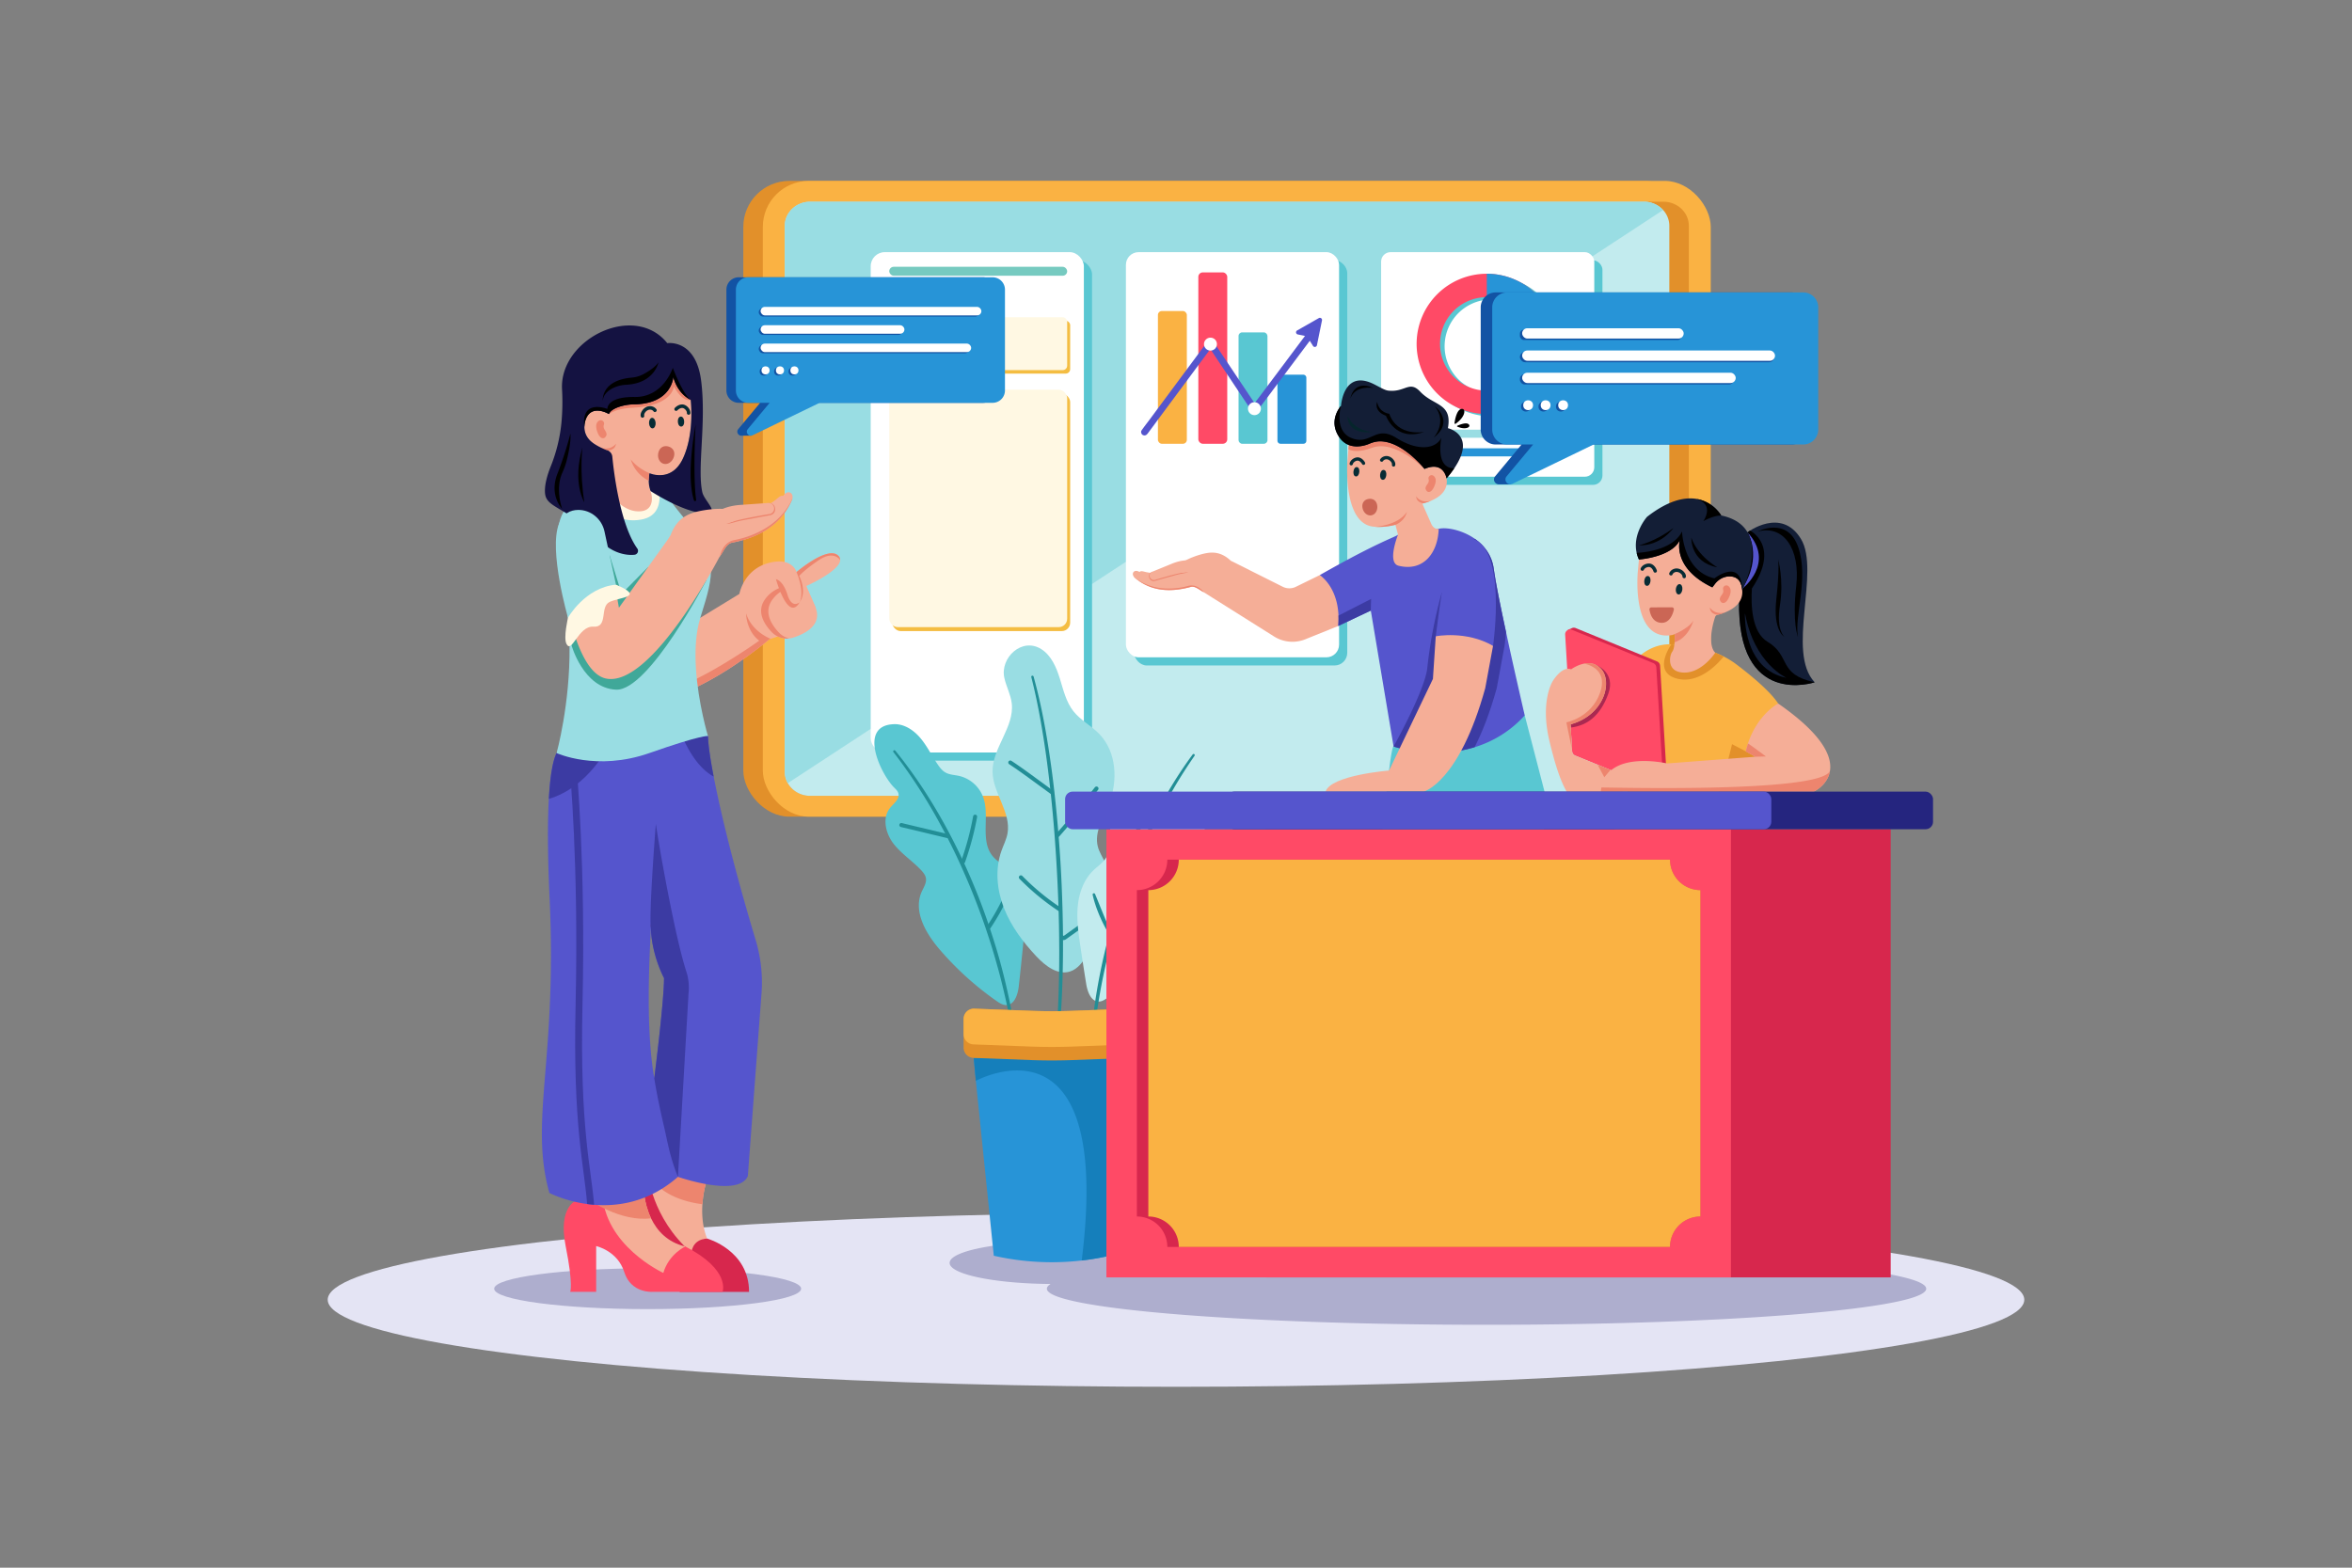 <svg xmlns="http://www.w3.org/2000/svg" viewBox="0 0 4680 3120"><rect x="0" y="0" width="4680" height="3120" fill="#808080" stroke="none"/><g data-name="3"><rect width="4680" height="3120" fill="#fff" opacity="0"/><ellipse cx="2340" cy="2586.68" fill="#e4e4f4" rx="1687.93" ry="173.32"/><path fill="#aeaece" d="M2957.79,2493c-259.59,0-492.77,9.28-653,24a9.28,9.28,0,0,0,.76-3.58c0-23.17-93.15-42-208-42s-208,18.79-208,42c0,22.7,89.34,41.18,201,41.94-4.93,3.08-7.49,6.23-7.49,9.42,0,39.65,391.69,71.8,874.86,71.8s874.86-32.15,874.86-71.8S3441,2493,2957.79,2493Z"/><ellipse cx="1288.71" cy="2564.77" fill="#aeaece" rx="305.4" ry="40.6"/><rect width="1886.19" height="1265.32" x="1479.03" y="360" fill="#e2902a" rx="91.62"/><rect width="1886.19" height="1265.32" x="1517.87" y="360" fill="#fab243" rx="91.62"/><path fill="#e2902a" d="M3360.46,449.33V1536c0,26.34-22.66,47.89-50.37,47.89H1611.84c-27.7,0-50.37-21.55-50.37-47.89V449.33c0-26.34,22.67-47.88,50.37-47.88H3310.09C3337.8,401.45,3360.46,423,3360.46,449.33Z"/><path fill="#c2ebee" d="M3321.62,449.33V1536c0,26.34-22.67,47.89-50.37,47.89H1611.84c-19.1,0-35.8-10.24-44.32-25.23l0,0a45.57,45.57,0,0,1-6-22.64V449.33c0-26.34,22.67-47.88,50.37-47.88H3271.25a51.45,51.45,0,0,1,38,16.58A46.29,46.29,0,0,1,3321.62,449.33Z"/><path fill="#99dde3" d="M3309.29,418,1567.52,1558.65l0,0a45.57,45.57,0,0,1-6-22.64V449.33c0-26.34,22.67-47.88,50.37-47.88H3271.25A51.45,51.45,0,0,1,3309.29,418Z"/><rect width="424.14" height="995.78" x="1748.81" y="518.05" fill="#59c7d2" rx="28.01"/><rect width="424.14" height="806.36" x="2256.61" y="518.05" fill="#59c7d2" rx="25.21"/><rect width="424.14" height="446.95" x="2764.42" y="518.05" fill="#59c7d2" rx="18.77"/><rect width="424.14" height="995.78" x="1732.53" y="501.81" fill="#fff" rx="28.01"/><rect width="354.02" height="472.61" x="1775.4" y="783.38" fill="#f4bd42" rx="16.74"/><rect width="424.14" height="806.36" x="2240.34" y="501.81" fill="#fff" rx="25.21"/><rect width="424.14" height="446.95" x="2748.15" y="501.81" fill="#fff" rx="18.77"/><rect width="354.02" height="105.22" x="1775.4" y="638.3" fill="#f4bd42" rx="8.8"/><rect width="354.02" height="17.81" x="1769.43" y="530.95" fill="#76cac0" rx="8.9"/><rect width="227.22" height="17.81" x="1769.43" y="572.89" fill="#2794d7" rx="8.9"/><rect width="354.02" height="105.22" x="1769.43" y="631.36" fill="#fff8e3" rx="8.8"/><circle cx="1837" cy="686.69" r="33.74" fill="#2794d7"/><rect width="354.02" height="472.61" x="1769.43" y="775.49" fill="#fff8e3" rx="16.74"/><path fill="#59c7d2" d="M2967.48,549.43A139.57,139.57,0,1,0,3106.62,700q.43-5.43.43-11A139.57,139.57,0,0,0,2967.48,549.43ZM3059.85,700a93,93,0,1,1,.65-11A93,93,0,0,1,3059.85,700Z"/><path fill="#ff4a66" d="M2958.37,544.81a139.58,139.58,0,1,0,139.15,150.53c.28-3.61.43-7.27.43-11A139.58,139.58,0,0,0,2958.37,544.81Zm0,232.6a93,93,0,1,1,93-93,94.28,94.28,0,0,1-.64,11A93,93,0,0,1,2958.37,777.41Z"/><path fill="#2794d7" d="M3098,684.39c0,3.68-.15,7.34-.43,11h-46.77a94.28,94.28,0,0,0,.64-11,93,93,0,0,0-93-93V544.81A139.58,139.58,0,0,1,3098,684.39Z"/><rect width="338.43" height="16.13" x="2798.26" y="855.09" fill="#99dde3" rx="8.07"/><rect width="237.76" height="16.13" x="2798.26" y="892.19" fill="#2794d7" rx="8.07"/><rect width="57.53" height="341.06" x="2384.44" y="542.12" fill="#ff4a66" rx="8.84"/><rect width="57.53" height="221.67" x="2464.46" y="661.51" fill="#59c7d2" rx="7.13"/><rect width="57.53" height="264.18" x="2304.03" y="619" fill="#fab243" rx="7.78"/><rect width="57.53" height="137.47" x="2541.84" y="745.7" fill="#2794d7" rx="5.61"/><path fill="#5555cd" d="M2283.23,863.37l13.13-17.71,31.3-42.25,37.84-51,32.7-44.14c5.31-7.16,10.9-14.18,16-21.52a3.06,3.06,0,0,1,.21-.29h-11.61l8.69,13,20.89,31.29,25.28,37.86,21.86,32.75c3.54,5.3,7,10.66,10.63,15.93l.15.22a6.9,6.9,0,0,0,5.81,3.33c2.58,0,4.34-1.37,5.8-3.33l11.83-15.78,28.37-37.89,34.21-45.68,29.57-39.49c4.79-6.39,9.89-12.65,14.41-19.24l.2-.27c2.12-2.82.55-7.63-2.41-9.2-3.53-1.86-6.94-.6-9.2,2.41L2597,668.14,2568.65,706l-34.21,45.68-29.57,39.49c-4.79,6.4-9.83,12.68-14.41,19.24a2.56,2.56,0,0,1-.2.26h11.61l-8.69-13-20.89-31.3L2447,728.52l-21.86-32.74c-3.54-5.31-7-10.67-10.63-15.93l-.15-.23a6.93,6.93,0,0,0-5.81-3.33c-2.57,0-4.35,1.37-5.8,3.33l-13.13,17.72-31.31,42.24-37.83,51-32.71,44.14c-5.3,7.15-10.94,14.16-16,21.53l-.21.28c-2.1,2.84-.56,7.63,2.41,9.2,3.52,1.86,7,.62,9.2-2.41Z"/><path fill="#5555cd" d="M2581.09,657.63l43.09-24.53a4.28,4.28,0,0,1,6.32,4.57l-10.06,49.39a4.28,4.28,0,0,1-7.83,1.41L2601.68,671a4.25,4.25,0,0,0-2.76-1.93l-16.59-3.47A4.29,4.29,0,0,1,2581.09,657.63Z"/><circle cx="2408.56" cy="684.86" r="12.89" fill="#fff"/><circle cx="2496.07" cy="813.34" r="12.89" fill="#fff"/><path fill="#59c7d2" d="M1779.2,1441.24c20.8-.61,39.78,12.57,53,28.6s22.31,35.07,34.09,52.22c4.08,5.93,8.67,11.8,14.93,15.35,8.07,4.59,17.8,4.75,26.86,6.73a67.64,67.64,0,0,1,48,41.72c14.13,38-6.7,86.7,19.11,118,7.22,8.76,17.23,14.69,25.74,22.19,20.7,18.25,31.88,45.4,35.91,72.69s1.54,55.09-1.14,82.55q-4,40.68-8.51,81.31c-1.84,16.49-8.48,37.54-25.08,37.72-6.92.07-13.14-4-18.81-7.9a608.41,608.41,0,0,1-113.73-102.92c-27.48-32-52.75-75.71-35.75-114.35,4-9,10.31-18.16,8.47-27.88-1.1-5.8-5-10.64-9-15-17.5-18.83-39.89-33-55.54-53.35s-22.84-51.19-6.6-71.12c7.31-9,19.48-17.55,16.52-28.74-1.24-4.71-5-8.22-8.48-11.65C1752.88,1541.21,1705.72,1443.39,1779.2,1441.24Z"/><path fill="#228e96" d="M1781.37,1493.88c17,20.82,32.89,42.52,48,64.76s29.16,45.17,42.49,68.51,25.76,47.21,37.43,71.42,22.54,48.81,32.67,73.71,19.31,50.18,27.83,75.67l6.24,19.17c2,6.4,4,12.84,6,19.26s3.77,12.9,5.66,19.34,3.53,13,5.3,19.45q10.27,39,18.13,78.54c1.28,6.6,2.45,13.21,3.67,19.82s2.23,13.25,3.35,19.87l3,19.92,2.59,20a2.5,2.5,0,0,1-5,.69v0c-3.89-26.46-8.52-52.8-14.1-78.94s-11.77-52.15-18.86-77.92c-1.82-6.43-3.6-12.87-5.46-19.28s-3.74-12.83-5.69-19.22-3.94-12.77-6-19.13l-6.26-19q-12.8-38-27.85-75.15t-32.17-73.41c-11.47-24.12-23.78-47.85-36.72-71.22s-26.79-46.25-41.44-68.59-30.1-44.17-46.43-65.34a2.28,2.28,0,0,1,3.58-2.84Z"/><path fill="#228e96" d="M1885.15,1667.93a3.85,3.85,0,0,1-.94-.12l-91.65-21.93a4,4,0,1,1,1.87-7.8l91.65,21.93a4,4,0,0,1-.93,7.92Z"/><path fill="#228e96" d="M1916.46,1718.66a4.24,4.24,0,0,1-1.34-.23,4,4,0,0,1-2.44-5.12,581.83,581.83,0,0,0,23.67-88.71,4,4,0,1,1,7.89,1.45,589.4,589.4,0,0,1-24,89.93A4,4,0,0,1,1916.46,1718.66Z"/><path fill="#228e96" d="M1967.53,1848.93a4,4,0,0,1-3.31-6.26,406.5,406.5,0,0,0,34.23-61.45,4,4,0,0,1,7.32,3.28,413.71,413.71,0,0,1-34.91,62.67A4,4,0,0,1,1967.53,1848.93Z"/><path fill="#99dde3" d="M2071.85,1291.82c20,12.62,30,36.06,37,58.62s12.4,46.44,27,65c14.3,18.1,35.85,29,51.83,45.65,34.19,35.59,37.16,93,18.8,138.76-11.13,27.76-29.5,56.19-22,85.14,2.92,11.22,9.54,21.06,14.48,31.56,13.94,29.62,14.12,64.37,5.92,96.07s-24.22,60.8-41.8,88.41c-8.5,13.36-18.47,27.29-33.49,32.31-24.66,8.25-49.53-10.9-67.32-29.87-26.59-28.36-50.44-60-64.61-96.24s-18-77.43-4.94-114c4.09-11.45,9.79-22.42,12-34.38,7.62-41.89-29-80.12-29.7-122.69-.74-47.85,43.89-89.13,38.12-136.64-2.12-17.44-11-33.35-14.73-50.51C1989.62,1309,2033.57,1267.62,2071.85,1291.82Z"/><path fill="#228e96" d="M2056.58,1346.26c16.62,59.92,27.19,121.26,35.6,182.73,4.21,30.74,7.6,61.6,10.54,92.48s5.35,61.83,7.3,92.79,3.2,62,4.09,93c.26,7.76.4,15.51.56,23.27l.24,11.63.14,11.63.14,11.64,0,11.63c0,7.76,0,15.52-.09,23.28-.27,31-1.1,62-2.7,93l-.64,11.63-.78,11.61-.81,11.61-.95,11.61c-.58,7.74-1.39,15.46-2.13,23.19-.36,3.86-.83,7.72-1.28,11.58l-1.35,11.57a2.5,2.5,0,0,1-5-.54v0c3.11-30.75,5.17-61.62,6.36-92.53s1.85-61.84,1.83-92.78v-11.6l-.1-11.6-.07-11.6-.17-11.6-.17-11.61-.27-11.6c-.18-7.73-.35-15.46-.63-23.19-.94-30.93-2.42-61.85-4.27-92.73s-4.13-61.76-6.94-92.57-6.17-61.57-10-92.27-8.37-61.3-13.74-91.76-11.58-60.75-19.22-90.69v0a2.29,2.29,0,0,1,4.42-1.18Z"/><path fill="#228e96" d="M2092.91,1580.72a4,4,0,0,1-2.36-.77l-33.72-24.64c-15.81-11.55-32.16-23.49-48.76-34.41a4,4,0,0,1,4.41-6.71c16.76,11,33.19,23,49.08,34.64l33.72,24.64a4,4,0,0,1-2.37,7.25Z"/><path fill="#228e96" d="M2104.86,1665.8a4,4,0,0,1-3-6.67c26.33-29.9,52.16-60.94,76.77-92.27a4,4,0,1,1,6.31,5c-24.71,31.44-50.63,62.6-77.06,92.62A4,4,0,0,1,2104.86,1665.8Z"/><path fill="#228e96" d="M2108.81,1814a4,4,0,0,1-2.2-.67,480.46,480.46,0,0,1-78.13-64.41,4,4,0,0,1,5.73-5.62,472.61,472.61,0,0,0,76.82,63.34,4,4,0,0,1-2.22,7.36Z"/><path fill="#228e96" d="M2115.94,1871a6.25,6.25,0,0,1-2.25-.4,5.3,5.3,0,0,1-3.31-3.89,4,4,0,0,1,6.28-4.09l53.64-38.48a4,4,0,0,1,4.68,6.52l-53.71,38.52A9.59,9.59,0,0,1,2115.94,1871Z"/><path fill="#c2ebee" d="M2372.93,1451.29c-19.81.4-37.25,13.81-49.11,29.68s-19.57,34.39-30,51.25c-3.6,5.83-7.69,11.62-13.47,15.3-7.46,4.73-16.71,5.34-25.23,7.65a64.38,64.38,0,0,0-43.74,41.92c-11.65,36.8,10.43,82.12-12.64,113.07-6.46,8.66-15.7,14.77-23.45,22.31-18.82,18.31-28.19,44.65-30.73,70.8s1.11,52.45,4.94,78.44q5.68,38.49,11.9,76.91c2.53,15.6,9.83,35.3,25.61,34.69,6.59-.26,12.32-4.36,17.53-8.39a580,580,0,0,0,103.32-103.19c24.62-31.75,46.61-74.46,28.63-110.4-4.21-8.42-10.65-16.79-9.35-26.11.77-5.57,4.24-10.36,7.86-14.66,15.77-18.72,36.39-33.2,50.32-53.32s19.32-49.74,2.94-67.93c-7.37-8.19-19.34-15.78-17.05-26.56,1-4.53,4.4-8.06,7.52-11.48C2402.64,1545.11,2442.89,1449.89,2372.93,1451.29Z"/><path fill="#228e96" d="M2377,1504.05c-14.52,20.89-28.27,42.32-41.06,64.3s-24.92,44.35-36.16,67.17-21.79,46-31.57,69.44-18.83,47.25-27.14,71.29-16,48.28-23,72.75l-5.06,18.4-4.78,18.46c-1.55,6.17-3,12.36-4.51,18.54s-2.86,12.39-4.29,18.59q-8.33,37.24-14.31,75c-4.09,25.11-7.26,50.37-9.74,75.7v0a2.49,2.49,0,0,1-5-.44l1.52-19.12,1.92-19.09c.75-6.35,1.44-12.71,2.24-19s1.65-12.69,2.56-19q5.57-38,13.54-75.55c1.38-6.24,2.68-12.51,4.13-18.74s2.93-12.45,4.47-18.66l4.75-18.6,5-18.52c6.91-24.64,14.49-49.1,22.92-73.26s17.68-48.05,27.63-71.63,20.63-46.87,32.26-69.67,24-45.25,37.23-67.14,27.44-43.23,42.64-63.81a2.29,2.29,0,0,1,3.72,2.67Z"/><path fill="#228e96" d="M2275.75,1670.67c-4.42-5.58-8.59-11.24-12.67-17.11a170.64,170.64,0,0,1-11.2-18.43c-1.66-3.21-3.19-6.49-4.63-9.79-.71-1.65-1.38-3.32-2-5s-1.28-3.35-1.89-5a192.22,192.22,0,0,1-6.12-20.51,2.51,2.51,0,0,1,4.73-1.61h0c2.9,6.45,5.55,13,8.31,19.38,1.42,3.19,2.75,6.42,4.25,9.54s2.93,6.28,4.5,9.36c3.1,6.18,6.59,12.18,10.11,18.23s7.19,12.18,10.48,18.46h0a2.3,2.3,0,0,1-3.84,2.5Z"/><path fill="#228e96" d="M2268.05,1697.63c8.36-3.37,16.79-6.51,25.22-9.62s16.89-6.15,25.34-9.19l12.69-4.52,6.36-2.21q3.18-1.14,6.37-2.21c8.49-2.94,17-5.82,25.63-8.47a2.5,2.5,0,0,1,1.81,4.65c-8.15,3.91-16.46,7.44-24.84,10.79-4.18,1.7-8.41,3.28-12.62,4.9s-8.47,3.11-12.73,4.61c-8.52,3-17.09,5.83-25.73,8.44s-17.32,5.1-26.11,7.19a2.29,2.29,0,0,1-1.39-4.36Z"/><path fill="#228e96" d="M2206.93,1859.12a211.72,211.72,0,0,1-10.55-18.52c-3.24-6.33-6.19-12.8-9-19.34-1.37-3.28-2.66-6.59-3.94-9.91s-2.45-6.67-3.55-10a202.2,202.2,0,0,1-5.72-20.54,2.51,2.51,0,0,1,4.76-1.51c2.77,6.48,5.35,13,8,19.49l3.93,9.73,2,4.87c.66,1.62,1.35,3.23,2,4.85,2.64,6.48,5.36,12.92,8.07,19.38s5.48,12.9,8.11,19.44a2.3,2.3,0,0,1-4.06,2.11Z"/><path fill="#228e96" d="M2202.59,1896.21c7.32-5.37,14.72-10.59,22.08-15.85s14.7-10.52,22-15.86l5.48-4,5.46-4,10.92-8c7.28-5.37,14.53-10.77,21.92-16a2.51,2.51,0,0,1,3.2,3.84c-6.58,6.34-13.48,12.33-20.55,18.09-3.52,2.91-7.14,5.69-10.74,8.5s-7.3,5.48-11,8.15c-7.43,5.31-15,10.45-22.7,15.32s-15.56,9.53-23.65,13.78a2.29,2.29,0,0,1-2.42-3.88Z"/><path fill="#c7c365" d="M1937.44,2105.46h0l0,0Z"/><path fill="#2794d7" d="M2247.93,2105.46,2208,2499.16a520.83,520.83,0,0,1-228.89.38l-1.68-.38-35.69-348-4.24-45.66Z"/><path fill="#157fbb" d="M2247.93,2105.46,2208,2499.16a519.39,519.39,0,0,1-55.6,9.48c63.31-507.55-210.66-357.52-210.66-357.52l-4.24-45.66Z"/><path fill="#e2902a" d="M2268,2027.87V2085a20.44,20.44,0,0,1-20.44,20.44l-112,4.25q-42.81,1.61-85.67,0l-112.07-4.25a20.44,20.44,0,0,1-20.44-20.44v-57.15a20.44,20.44,0,0,1,20.44-20.44l113,4.25q42.81,1.62,85.66,0l111.14-4.23A20.44,20.44,0,0,1,2268,2027.87Z"/><path fill="#fab243" d="M2268,2027.87v30.27a20.44,20.44,0,0,1-20.44,20.44l-112,4.24q-42.81,1.62-85.67,0l-112.07-4.24a20.44,20.44,0,0,1-20.44-20.44v-30.27a20.44,20.44,0,0,1,20.44-20.44l113,4.25q42.81,1.62,85.66,0l111.14-4.23A20.44,20.44,0,0,1,2268,2027.87Z"/><path fill="#59c7d2" d="M2772.92,1485.7c-6.62-2.16-24.93,196.07-24.93,196.07l317.58,29.15L3078.1,1594l-44.18-170.3-138.32-45.58Z"/><path fill="#f5ae97" d="M2395.47,1178.81h0c-9.88-5.48-17.67-13-26.28-10.67-37.22,10.18-74.17,9.37-105.18-13.57q-3.54-2.61-6.73-5.37a13.55,13.55,0,0,1-1.24-1.46h0c-3.2-4.4-2.09-9.11,1.46-10.85,2.38-1.17,5.85-1,9.85,1.44,6.49-6,14.73,8,50.63-1.9l44.59-22.84c10.27-5.19,34.34-14.26,50.25-13.77h0c13.25.19,25.27,5.77,36.09,16.07l103.56,51.9a29.49,29.49,0,0,0,25.07.52l48.43-23.69,52.29,31.74-15.4,69.47-65.49,26.44a68.57,68.57,0,0,1-62.19-5.54l-139.71-87.92Z"/><path fill="#ed856e" d="M2292.84,1137.89s-7.76,2.78-6.46,10.28,7.81,9.12,11.61,7.93c2.58-.8,23.79-6.55,42.7-11.95,9-2.57,17.29-2.91,23.86-5.67,0,0-16.61,2.43-27.94,1.32S2304.9,1147.07,2292.84,1137.89Z"/><path fill="#f5ae97" d="M2391.83,1125s-18.65-20-60-3.12c-20.35,8.33-32.23,13.17-39,15.93a8.58,8.58,0,0,0-4.42,11.85h0a8.59,8.59,0,0,0,10,4.34s40.57-12.3,55.73-14.48S2391.83,1125,2391.83,1125Z"/><path fill="#ed856e" d="M2256,1147.73a13.55,13.55,0,0,0,1.24,1.46q3.18,2.76,6.73,5.37c31,22.94,68,23.75,105.18,13.57,8.61-2.36,16.4,5.19,26.28,10.67-.38-.55-12.94-17.87-31.42-12.65C2345.26,1171.44,2294.55,1180.37,2256,1147.73Z"/><path fill="#5555cd" d="M3033.91,1423.7a220.11,220.11,0,0,1-99.83,63.41c-28.26,8.64-56,11.23-80.22,10.88a307.89,307.89,0,0,1-47.91-4.46c-20.44-3.53-33-7.83-33-7.83l-45.34-270.54-64.73,30.67a168.94,168.94,0,0,0,.45-20.63c-2.42-59.2-37.34-80.59-37.34-80.59,116.24-66.3,152.61-76.58,155.85-80.56,0,0,55.85-5.08,80.9-11.56,14.55-3.75,46.2,1.83,71.88,19.81,18.57,13,34,32.43,37.61,59.53,3.35,25.17,13.48,75.05,24.57,126.56C3014.14,1339,3033.91,1423.7,3033.91,1423.7Z"/><path fill="#3c3ba3" d="M2728.2,1192l-.62,23.15-64.73,30.67a168.94,168.94,0,0,0,.45-20.63Z"/><path fill="#3c3ba3" d="M2996.77,1258.39c-1.49,16.45-3.05,27-3.05,27l-15.55,84.31c-14,50.39-29.23,88.56-44.09,117.41-49.68,15.18-97.64,11.68-128.13,6.42l68.15-142.41,5.62-84.82s12.23-99.29,22-146.65c6.52-31.41,22.69-43.06,32.83-47.35,18.57,13,34,32.43,37.61,59.53C2975.55,1157,2985.68,1206.88,2996.77,1258.39Z"/><path fill="#3c3ba3" d="M2909.68,1265.5l-8.32,83.31-25.59,129.5L2853.86,1498a307.89,307.89,0,0,1-47.91-4.46c-20.44-3.53-33-7.83-33-7.83s62.14-111.16,67-155.89a942.08,942.08,0,0,1,28.8-150.37l39.17,27.24Z"/><path fill="#f5ae97" d="M2970.85,1285.39l-15.56,84.31c-52.13,188.19-122.43,205.79-122.43,205.79H2637.58c10.59-32.91,126.34-41.94,126.34-41.94l87.31-182.42,5.62-84.82,40.9-29.87,54.84,15.53Z"/><path fill="#5555cd" d="M2920.47,1069.84s-31.77,2.46-41.58,49.81-22,146.66-22,146.66,60.29-12,114,19.08C2970.85,1285.39,3001.56,1078,2920.47,1069.84Z"/><path fill="#f5ae97" d="M2832.86,1008.45l15.33,34.72c5.64,11.57,14.51,9.33,14.51,9.33-1.51,47.28-29.84,85.87-79.89,73.4-23.54-5.87-1-61.85-1-61.85l-5.26-19.58c-19.83,5-35.08,4.34-39.88,4-1.06-.07-1.61-.14-1.61-.14-62.93-3.41-54.13-127.53-54.13-127.53l2.12-26.49,4.37-55.22,83.75-12.49,9.47-1.39,4.78,9.61,49.07,98.47s39.55-21.06,44.16,21.14c2.14,19.86-11.15,32-24.51,39-.05,0-.05.05-.11.05-2.13,1.06-4.19,2.14-6.19,2.94a98.58,98.58,0,0,1-15.15,5.1s0,0-.08,0C2829.36,1002.36,2831.5,1005.37,2832.86,1008.45Z"/><path fill="#ed856e" d="M2842.51,953.37c-1.45-5.57,5.15-10,9.78-6.57,3.85,2.84,6.75,8.47,2.35,19.59-8.53,21.6-19.63,10.6-18,3.93s8.06-8.94,6-16.71Z"/><path fill="#072c35" d="M2752,917.54a7.37,7.37,0,0,1,4.28-3.08,9.21,9.21,0,0,1,6.16.43c3.78,1.53,8,6.13,7.25,10.37-.3,1.76,1.55,3.36,3.15,3.43,2,.08,3.12-1.4,3.43-3.15.65-3.71-1.08-7.34-3.22-10.25a19.86,19.86,0,0,0-8.6-6.66c-6.34-2.54-14.17-.49-18,5.31-2.32,3.55,3.19,7.15,5.51,3.6Z"/><path fill="#072c35" d="M2691.88,923.68c.78-3.5,5.41-6.64,8.9-6.9,4-.31,7.65,3.37,9.68,7a3.32,3.32,0,0,0,4.56.91,3.35,3.35,0,0,0,.91-4.56c-3.12-5.55-9.2-10.61-15.93-9.86-6.35.71-13.13,5.62-14.55,12.06a3.29,3.29,0,0,0,6.43,1.37Z"/><ellipse cx="2699.05" cy="938.95" fill="#072c35" rx="9.35" ry="5.86" transform="rotate(-83.38 2698.955 938.99)"/><ellipse cx="2752.41" cy="945.15" fill="#072c35" rx="9.86" ry="6.18" transform="rotate(-83.38 2752.32 945.185)"/><path fill="#ed856e" d="M2847.85,996.43a97.55,97.55,0,0,1-15.16,5.07s-14.1-.41-14.82-13.8C2818.67,989,2827.38,1002.48,2847.85,996.43Z"/><path d="M2899.85,849.12a1,1,0,0,1,0-1.85c4.95-2.22,17.69-7.29,22.43-2.9C2928,849.65,2916.85,856.3,2899.85,849.12Z"/><path d="M2896.32,843.36a1.39,1.39,0,0,1-2.15-1.32c1-7.32,4.46-25.72,13-28C2917.4,811.29,2917,829,2896.32,843.36Z"/><path fill="#ed856e" d="M2852.58,873.34l-18.08,59.89s-58.58-59.22-104.6-42c-24.12,9-38.56,7-46.84,3l4.37-55.21,83.75-12.5,14.25,8.22Z"/><path fill="#131e36" d="M2893.83,931.79h-.06A222.16,222.16,0,0,1,2878.32,952s-5.28-35.21-43.82-18.73c0,0-41.93-53.43-86.84-54.94-8-.26-16,1.79-23.37,5-11.36,4.82-41.3,12.87-59.16-12.85-22.78-32.81,1.35-60.75,3.18-62.71a.16.16,0,0,0,.06-.11s4.22-68.36,59-46c11.71,4.78,26,14.59,34.51,15.68,34.08,4.16,42.28-20.94,64.07,2.14,27.21,28.82,64.16,22.41,55.1,72.68C2881,852.09,2938.85,865.16,2893.83,931.79Z"/><path d="M2893.77,931.79A222.16,222.16,0,0,1,2878.32,952s-5.28-35.21-43.82-18.73c0,0-41.93-53.43-86.84-54.94-8-.26-16,1.79-23.37,5-11.36,4.82-41.3,12.87-59.16-12.85-22.78-32.81,1.35-60.75,3.18-62.71-.7,2.49-14.23,51.11,22.33,64.62,37.54,13.83,46.18-27.14,88-.77s77.62,22.76,89.42-.4C2868,871.14,2854.9,932.7,2893.77,931.79Z"/><path d="M2855.07,808.67s40.06,29.67-2.4,62.4C2852.67,871.07,2880.6,840.77,2855.07,808.67Z"/><path fill="#06252c" d="M2681.48,828s-3.12,38.12,50.87,31.63C2732.35,859.67,2697.05,860.29,2681.48,828Z"/><path d="M2687,792.8s5.94-38.22,45.25-20.71C2732.21,772.09,2697.38,765.52,2687,792.8Z"/><path d="M2740.12,800s-7.62,17.93,17.62,27.49c0,0,18.73,52.77,76.24,32,0,0-52.71,10.94-69.69-36C2764.29,823.45,2744.66,821.91,2740.12,800Z"/><path fill="#cb6655" d="M2740.33,1005.49c1.62,9.79-3.64,18.81-11.75,20.15s-16-5.51-17.6-15.3,4.09-16.1,12.2-17.43S2738.72,995.7,2740.33,1005.49Z"/><path fill="#ed856e" d="M2799.59,1018.47a37.92,37.92,0,0,1-23,26c-19.83,5-35.08,4.34-39.88,4C2736.68,1048.42,2782.37,1045.71,2799.59,1018.47Z"/><path fill="#fab243" d="M3538.24,1400.17s-38.58,34.59-45.64,86.65a123.18,123.18,0,0,0-1.1,16l-25.91,114.07h0l-53.61,80.6c-5.75,2.9-11.38,5.5-16.88,7.85l-.09,0c-20.75,8.87-39.65,14-56.78,16.34h0c-92.67,12.67-133.31-56.29-133.31-56.29,41.22-69.31,40.52-149.36,40.52-149.36l-63.77-34s10-52.16,48.38-131.89c31.21-64.87,78.87-68.65,95.56-67.81h0a44.47,44.47,0,0,1,6,.64l.26.07.35.06c1,.14,2.85.26,5.6.46.22,0,.43,0,.65,0l4.73.39,1.43.13,2.78.29,1.84.2c1.49.17,3.06.36,4.73.58.48.05,1,.11,1.45.19,2,.26,4.05.57,6.24.9,1.42.23,2.9.47,4.41.73l4.31.77,1.76.34,2.2.43,1.75.36q5.88,1.18,12.45,2.8l2.21.55c2.23.55,4.5,1.14,6.84,1.79a168,168,0,0,1,32.11,12.42,172.83,172.83,0,0,1,25.63,16C3481.58,1342.34,3521.63,1374.77,3538.24,1400.17Z"/><path fill="#e2902a" d="M3429.73,1306.62c-7.2,9.17-46.48,55.79-92.59,44-51.09-13-11.53-68.18-11.53-68.18a44.47,44.47,0,0,1,6,.64l.26.07.35.06c1,.14,2.85.26,5.6.46l.65,0,4.73.39,1.43.13,2.78.29,1.84.2c1.49.17,3.06.36,4.73.58.48.05,1,.11,1.45.19,2,.26,4.05.57,6.24.9,1.42.23,2.9.47,4.41.73l4.31.77,1.76.34,2.2.43,1.75.36q5.88,1.18,12.45,2.8l2.21.55c2.23.55,4.5,1.14,6.84,1.79A168,168,0,0,1,3429.73,1306.62Z"/><path fill="#131e36" d="M3477.13,1059.41l-16.55,134.15c-5.76,216.64,150.28,164.28,150.28,164.28-57.1-59.95,11.8-221.07-27.37-285.31S3477.13,1059.41,3477.13,1059.41Z"/><path d="M3497.3,1057.81s59.44-31.16,80.89,31.36-8.39,137.44-.61,178.42c0,0-11.74-27.76-3.41-101.65S3548.78,1043.94,3497.3,1057.81Z"/><path d="M3538,1112.93s11.75,40.29,3.77,91.3,9.13,63.38,9.13,63.38-23.35-11.2-16.41-74.8S3538,1112.93,3538,1112.93Z"/><path d="M3465.74,1067.67l16.51-11.72s61,29.87,3.68,115.23c-2.11,32.12-.64,87,31,106,47.66,28.53,19.2,64.56,93.94,80.7,0,0-156,52.36-150.28-164.28l8.65-70.08Z"/><path fill="#131e36" d="M3472,1223.18S3468.1,1332,3554.75,1349c0,0-64.13-28.07-82.45-128Z"/><path fill="#f5ae97" d="M3266.88,1050.84l-5.31,58-2.55,27.85s-12.62,123.65,53.5,128c0,0,13.91,1,19.83-2.82,0,0,.31,6.82-.14,14.61,0,.56-.09,1.15-.12,1.74-.53,7.32-1.77,15.11-4.61,18.69-5.31,6.73-12.72,41,23.34,41.66s62.11-39.43,62.11-39.43c-18.22-19.24-.39-70.59-.39-70.59a6.74,6.74,0,0,1,5.14-5,105.31,105.31,0,0,0,16-5.22c2.13-.8,4.3-1.92,6.55-3,.05,0,.06-.09.1-.08,14.15-7.26,28.31-19.87,26.31-40.75-4.35-44.49-46.21-22.83-46.21-22.83l-50.4-104.22-4.93-10.17-9.95,1.36Z"/><path fill="#ed856e" d="M3428.62,1173.07c-1.46-5.88,5.54-10.45,10.37-6.79,4,3,7,9,2.23,20.63-9.25,22.62-20.8,10.91-19,3.91s8.6-9.3,6.48-17.51Z"/><path fill="#072c35" d="M3328,1143.23a7.82,7.82,0,0,1,3.84-4,9.67,9.67,0,0,1,6.46-.73c4.21.85,9.44,4.81,9.49,9.35,0,1.87,2.24,3.17,3.91,2.94,2-.29,3-2,2.94-3.92,0-4-2.52-7.38-5.29-10a20.81,20.81,0,0,0-10.17-5.24c-7-1.42-14.75,2.2-17.57,8.92-1.72,4.12,4.67,6.79,6.39,2.68Z"/><path fill="#072c35" d="M3271.07,1133.86c1.48-3.46,6.89-5.8,10.55-5.4,4.23.48,7.24,5,8.64,9.11a3.46,3.46,0,1,0,6.37-2.7c-2.14-6.35-7.44-12.77-14.54-13.31-6.7-.51-14.68,3.25-17.41,9.63a3.46,3.46,0,1,0,6.39,2.67Z"/><ellipse cx="3277.85" cy="1156.09" fill="#072c35" rx="9.84" ry="6.17" transform="rotate(-82.69 3277.933 1156.053)"/><path fill="#cb6655" d="M3286,1208.78l40.81-.1a3.88,3.88,0,0,1,3.82,4.73c-2.06,8.92-8.38,27.2-25.53,26.09s-21.71-18-23-26.28A3.88,3.88,0,0,1,3286,1208.78Z"/><ellipse cx="3333.92" cy="1163.28" fill="#072c35" rx="10.37" ry="6.51" transform="rotate(-82.5 3342.912 1163.973)"/><path fill="#ed856e" d="M3433.69,1218.44a103.93,103.93,0,0,1-16,5.15s-14.83-.62-15.42-14.71C3403.08,1210.27,3412.09,1224.54,3433.69,1218.44Z"/><path fill="#5555cd" d="M3477.12,1059.43s31.46,47.58-11,112.85C3466.12,1172.28,3534.08,1120.91,3477.12,1059.43Z"/><path fill="#131e36" d="M3256.63,1100.27a67.59,67.59,0,0,0,4.51,13.25s64.79-4.34,81.39-38.58c0,0-16.37,55.23,64.67,94l5.34-7c7.19-9.27,18.25-15.15,30-14.77,11.21.42,22.74,6.13,24.14,27.36,0,0,65.68-126-41.82-148.65a61,61,0,0,0-7.34-9.76h0a71.85,71.85,0,0,0-42.19-23.25c-23.4-3.81-55.75,2.77-98.09,35.77C3277.18,1028.7,3247.87,1061.61,3256.63,1100.27Z"/><path d="M3256.63,1100.27a67.59,67.59,0,0,0,4.51,13.25s64.79-4.34,81.39-38.58c0,0-16.37,55.23,64.67,94l5.34-7c7.19-9.27,18.25-15.15,30-14.77,11.21.42,22.74,6.13,24.14,27.36-1-65.73-55.27-23.53-55.27-23.53-62.65-14.15-64.46-93.45-64.46-93.45C3327.08,1098.8,3256.63,1100.27,3256.63,1100.27Z"/><path d="M3365.49,1070.17s-2.47,48.74,51.68,58.89C3417.17,1129.06,3378.29,1107.4,3365.49,1070.17Z"/><path d="M3329.67,1050.89s-24.36,35.86-68.92,34.45C3260.75,1085.34,3293.31,1078.36,3329.67,1050.89Z"/><path d="M3389.23,1037.26c22.38-12.24,35.61-11.31,35.61-11.31a61,61,0,0,0-7.34-9.76h0a71.85,71.85,0,0,0-42.19-23.25C3413,1004.05,3389.23,1037.26,3389.23,1037.26Z"/><path fill="#ed856e" d="M3332.35,1261.91s.31,6.82-.14,14.61c0,.56-.09,1.15-.12,1.74,28.55-9.12,37.46-43.2,37.46-43.2C3360.45,1250.46,3332.35,1261.91,3332.35,1261.91Z"/><path fill="#d7274d" d="M3317.11,1557l-13.89-232.19a9.82,9.82,0,0,0-6.07-8.48L3135.33,1250a9.64,9.64,0,0,0-7.59.08h0l-8,3.6,2.53,2.61a9.52,9.52,0,0,0-.39,3.36l13.89,232.19a9.79,9.79,0,0,0,6.07,8.48l161.82,66.29A9.8,9.8,0,0,0,3317.11,1557Z"/><path fill="#ff4a66" d="M3296.14,1570l-161.83-66.28a9.82,9.82,0,0,1-6.06-8.49l-2.82-47.18-4.58-76.45-6.5-108.56a9.81,9.81,0,0,1,13.5-9.65l161.82,66.28a9.82,9.82,0,0,1,6.07,8.48l13.89,232.19A9.8,9.8,0,0,1,3296.14,1570Z"/><path fill="#aa2951" d="M3125.43,1448l-4.58-76.45,24.16-9.66,30-38.93s40.84,14.66,25.13,57.91S3158.76,1444,3125.43,1448Z"/><path fill="#f5ae97" d="M3243.09,1548.26c-11.49,26.78-25.15,42.94-35.37,52.18a53.82,53.82,0,0,1-39.34,14.13c-47.15-3.06-67.74-67.6-84.92-138.11-19.86-81.56,6.37-121.23,6.37-121.23s13.28-22.28,28.6-24.11a15.76,15.76,0,0,1,7.73,1s11.45-8.52,25.67-11.33c11-2.17,23.55-1,33.82,10.16,23.61,25.54,6.78,92.25-60.62,110.68l3,50.62.18,3a9.82,9.82,0,0,0,1.35,4.38h0a9.77,9.77,0,0,0,4.72,4.1Z"/><path fill="#ed856e" d="M3125,1441.6l3,50.62-11.26-54.55s50-9.31,67.26-59.62-32.23-57.29-32.23-57.29c11-2.17,23.55-1,33.82,10.16C3209.26,1356.46,3192.43,1423.17,3125,1441.6Z"/><polygon fill="#ed856e" points="3204.72 1532.55 3192.2 1546.85 3179.01 1522.02 3204.72 1532.55"/><path fill="#e2902a" d="M3492.6,1486.82a123.18,123.18,0,0,0-1.1,16l-25.91,114.07h0l-53.61,80.6c-5.75,2.9-11.38,5.5-16.88,7.85l-.09,0c-20.75,8.87-39.65,14-56.78,16.34,59.9-27.6,108.13-240.64,108.13-240.64l27.41,14.22Z"/><path fill="#f5ae97" d="M3641.21,1534.43s0,0,0,0c-4.67,28.38-32.12,41-32.12,41H3185.35a74.41,74.41,0,0,1,1-8.11c13.65-75.28,130.74-47.89,130.74-47.89l175.47-13.36-18.84-10.76c1.28-5.5,2.74-10.74,4.38-15.68h0c19.11-58.16,60.09-79.52,60.09-79.52C3628,1462.47,3645.84,1506.22,3641.21,1534.43Z"/><path fill="#ed856e" d="M3513.85,1505.48l-21.25.65-18.84-10.76c1.28-5.5,2.74-10.74,4.38-15.68h0C3479.33,1479.69,3513.85,1505.48,3513.85,1505.48Z"/><path fill="#ed856e" d="M3641.2,1534.46c-4.67,28.38-32.12,41-32.12,41H3185.35a74.41,74.41,0,0,1,1-8.11C3186.59,1566.32,3620.92,1579.48,3641.2,1534.46Z"/><rect width="1242.61" height="891.92" x="2519.47" y="1650.33" fill="#d7274d"/><rect width="1242.62" height="891.92" x="2201.54" y="1650.33" fill="#ff4a66"/><path fill="#d7274d" d="M3383.56,1771.52v649.53a60.61,60.61,0,0,0-60.6,60.6H2322.74a60.61,60.61,0,0,0-60.6-60.6V1771.52a60.6,60.6,0,0,0,60.6-60.6H3323A60.6,60.6,0,0,0,3383.56,1771.52Z"/><path fill="#fab243" d="M3383.56,1771.52v649.53a60.61,60.61,0,0,0-60.6,60.6H2345.55a60.61,60.61,0,0,0-60.6-60.6V1771.52a60.6,60.6,0,0,0,60.6-60.6H3323A60.6,60.6,0,0,0,3383.56,1771.52Z"/><rect width="1405.23" height="74.84" x="2441.12" y="1575.49" fill="#25257f" rx="14.86"/><rect width="1405.23" height="74.84" x="2119.33" y="1575.49" fill="#5555cd" rx="14.86"/><path fill="#f5ae97" d="M1273.12,1389.07c-22.61-21-85.57-82.15-110-133.3h0l94.17-44.91,43.93,75.08,170-103.93s8.18-47.32,56.61-61.12c25.48-7.23,40-2,48,4.64a28.83,28.83,0,0,1,9.15,13s63.33-54.34,83.67-32a11.17,11.17,0,0,1,3.18,8h0c-.84,22.23-67.6,51.84-67.6,51.84l18.54,42.14s-16.76,41.39-89.17,62.74l-2.26.68s-134.5,115.27-238.22,124.09A26,26,0,0,1,1273.12,1389.07Z"/><path fill="#f5ae97" d="M1604.11,1166.42s-54.57-13-82.37,27c-16.73,24.06-1.36,48.56,13.54,64.26a42,42,0,0,0,43.5,11.13c24.67-8,57.68-25.49,43.88-60.25Z"/><path fill="#ed856e" d="M1591,1198.63c11-22-6.13-60.1-6.13-60.1s63.33-54.34,83.67-32a11.17,11.17,0,0,1,3.18,8h0s-12.3-20-42.39.25-39,31.48-39,31.48S1606.66,1176.91,1591,1198.63Z"/><path fill="#ed856e" d="M1549.71,1258.71c-14.9-15.74-30.28-40.23-13.55-64.26a64.37,64.37,0,0,1,16.65-16.52c7.82,18.87,20,39.58,32.55,28.24a24.71,24.71,0,0,0,5.67-7.54s-15.16,14.1-24.19-15.14a77.5,77.5,0,0,0-4.21-11,38.06,38.06,0,0,0-2.66-5.19c-7.85-13.65-15.94-14.56-15.94-14.56s2.19,8,5.93,17.93a64.12,64.12,0,0,0-28.22,22.74c-16.72,24.08-1.38,48.57,13.55,64.26a41.86,41.86,0,0,0,34.78,12.93A42,42,0,0,1,1549.71,1258.71Z"/><path fill="#ed856e" d="M1273.12,1389.07c-22.56-21-85.31-81.89-109.88-133,7.53-2.59,13.91-4.84,15.77-5.59-5.14,2.85,52.19,100,104.3,125,52.28,25.1,227.33-100.4,227.33-100.4-26.31-20.3-26.08-54.14-26.08-54.14,11.81,37,48.91,50.36,48.91,50.36l-2.26.68s-134.5,115.27-238.22,124.09A26,26,0,0,1,1273.12,1389.07Z"/><path fill="#f5ae97" d="M1407,2464.94s-24.29,1.51-31.09,28c0,0-83.61-59.21-87.13-157.78,0-.48-.08-1-.08-1.44L1407,2347.4a204.26,204.26,0,0,0-9.33,49.28C1396.28,2417.25,1397.76,2441.69,1407,2464.94Z"/><path fill="#d7274d" d="M1407,2464.92s83.49,23.11,83.49,106.16h-138l-114.27-210.43,50.5-26.89s7.57,90.48,87.18,159.22C1375.9,2493,1376.57,2466.79,1407,2464.92Z"/><path fill="#ed856e" d="M1407,2347.4a204.26,204.26,0,0,0-9.33,49.28c-36.52-4.8-85-19.16-108.89-61.48,0-.48-.08-1-.08-1.44Z"/><path fill="#f5ae97" d="M1363.6,2480.74l-34.85,67.13-85.81-38.61-83.61-111,6.8-13.69,31.8-64,82.38,38s-.44,33.56,15.12,66C1307,2448.73,1327.47,2472.22,1363.6,2480.74Z"/><path fill="#ff4a66" d="M1147.4,2388.83s-37.65,12.14-21.86,91.1,9,91.1,9,91.1h51.73v-91.1s42.52,9.2,55.88,51.71,55.91,39.39,55.91,39.39h139.65s17-43.34-74.09-90.3c0,0-32.8,15-43.73,52.65,0,0-119-54.67-121.47-161.56Z"/><path fill="#ed856e" d="M1295.43,2424.57c-59.45,8.2-123.7-36.77-123.7-36.77l-5.6-3.2,31.8-64,82.38,38S1279.87,2392.16,1295.43,2424.57Z"/><path fill="#5555cd" d="M1420.07,1545.56v0c-6.5-33.26-10.71-61.26-11.39-80.65a534.49,534.49,0,0,0-56.68-13c-33.49-5.9-77.68-10.79-120.73-6.81-42,3.84-82.89,16.19-111.71,44.24,0,0-21.18-12.13-27.49,100.64-2.52,44.24-2.7,107.64,1.55,198.58,15.14,322.7-40.79,441-.49,585.54,0,0,30.47,16.11,75.12,22.14,4.48.64,9.1,1.15,13.9,1.51,48.27,3.85,109.66-5.44,166.84-55.58,0,0,120.59,42,139.07-1.69L1515.5,1974a294.11,294.11,0,0,0-11.94-103.38C1482.08,1799.31,1443.05,1663.49,1420.07,1545.56ZM1301.91,2146c-18-101.87-9.15-247.4-6.73-298.5,1.74,54.44,26.12,99,26.12,99C1321.3,1993.76,1301.91,2146,1301.91,2146Z"/><path fill="#5a1f20" d="M1295.73,1836.42s-.23,3.84-.55,10.84A56.15,56.15,0,0,1,1295.73,1836.42Z"/><path fill="#3c3ba3" d="M1305,1639.52s-14,176.39-9.86,208c1.74,54.44,26.12,99,26.12,99,0,47.25-19.39,199.48-19.39,199.48s5.1,35.33,19.43,96.21c6.79,28.84,11.22,59.73,27.65,99.93l21.14-365.89a104.07,104.07,0,0,0-4.66-43.55C1344.33,1868.71,1312.42,1691.88,1305,1639.52Z"/><path fill="#3c3ba3" d="M1231.27,1445.06c-17.38,41-60.52,121.5-139.2,144.88,6.31-112.77,27.49-100.64,27.49-100.64C1148.38,1461.25,1189.28,1448.9,1231.27,1445.06Z"/><path fill="#3c3ba3" d="M1420.07,1545.52c-35.36-19.35-57.23-64.78-68.07-93.65a534.49,534.49,0,0,1,56.68,13C1409.36,1484.26,1413.57,1512.26,1420.07,1545.52Z"/><path fill="#3c3ba3" d="M1182.15,2397.71c-4.8-.36-9.42-.87-13.9-1.51-5.63-75.43-28.56-152.45-22.94-396.55,6.5-280.71-11.52-468.91-11.71-470.74l13.64-1.37c.18,1.88,18.3,190.81,11.8,472.43C1153.32,2246.36,1176.8,2326.85,1182.15,2397.71Z"/><path fill="#99dde3" d="M1384.73,1329.36c4.27,70.51,24,135.51,24,135.51s-11.19-3.1-116.49,33.83-184.73,0-184.73,0,27-96.69,25.75-212.61v0c-.45-40.12-4.3-82.53-13.84-124-31-135.07,14.23-156.78,14.23-156.78h-4.75L1298,935.51s3.09,23.69,66.92,100,57.7,101.17,28.86,193q-1.93,6.16-3.44,12.62C1383.89,1268.49,1382.92,1299.42,1384.73,1329.36Z"/><path fill="#fff8e3" d="M1276.14,1034c-71.35,13.1-100-63.2-100-63.2v-.06c10.13-4.79,15.08-6,15.08-6l100.63,6.93,19.88,4.46C1315,1002.13,1309.06,1028,1276.14,1034Z"/><path fill="#f5ae97" d="M1186.78,886.63s0,0,.09.09c2.2,1.24,4.3,2.53,6.39,3.49a106.68,106.68,0,0,0,15.76,6.47,6.79,6.79,0,0,1,4.81,5.38s14.14,52.32-5.66,70.36c0,0,23.25,43.11,59.67,45.19s29.89-32.23,26.65-40.27c-2-4.87-3.37-13.05-3.25-20.94s1-14.75,1-14.75C1297.88,946,1312,946,1312,946c67,.54,63.52-125.08,63.52-125.08l-.5-28.27-1-58.9-88.12-18.8-9.93-2.12-5.74,9.88L1211.6,824s-40.6-25-48.31,19.56C1159.72,864.48,1173.06,878.26,1186.78,886.63Z"/><path fill="#ed856e" d="M1201.77,844.87c1.91-5.82-4.81-11-10-7.62-4.27,2.76-7.72,8.54-3.79,20.64,7.63,23.5,20.15,12.56,18.88,5.36s-8-10-5.22-18.14Z"/><path fill="#072c35" d="M1366.79,821.78c.14-3.81-3.79-8.29-7.31-9.5-4.07-1.4-8.78,1.42-11.84,4.59a3.53,3.53,0,0,1-4.94-.29,3.56,3.56,0,0,1,.29-4.94c4.7-4.87,12.33-8.45,19-5.87,6.34,2.43,12,9.31,11.74,16.32a3.5,3.5,0,1,1-7-.31Z"/><ellipse cx="1355.06" cy="839.02" fill="#072c35" rx="6.24" ry="9.95" transform="rotate(-3.07 1354.59 838.637)"/><ellipse cx="1297.99" cy="842.08" fill="#072c35" rx="6.58" ry="10.49" transform="rotate(-3.07 1297.557 841.777)"/><path fill="#ed856e" d="M1193.26,890.24a103.85,103.85,0,0,0,15.77,6.39s15,.48,16.64-13.68C1224.74,884.29,1214.59,898,1193.26,890.24Z"/><path fill="#072c35" d="M1300.39,818.64a7.82,7.82,0,0,0-4.68-3.1,9.74,9.74,0,0,0-6.53.7c-4,1.77-8.26,6.83-7.3,11.31.4,1.85-1.51,3.63-3.21,3.77-2.09.16-3.37-1.36-3.77-3.22-.83-3.92.86-7.83,3-11a21.11,21.11,0,0,1,8.89-7.42c6.63-2.95,15-1.08,19.3,4.93,2.61,3.68-3.11,7.72-5.71,4Z"/><path fill="#ed856e" d="M1374.27,795.93s-14.86,6.59-33.44-26.89c0,0-1.51,38.49-81.23,42.42,0,0-31.34.35-48,12.55l-4.67-45,129.49-65.64,28.77-3.82Z"/><path fill="#141241" d="M1397.44,979.5c-10.53-48.23,8.39-137.83-2.34-222-10.64-83.39-67.37-74.59-67.37-74.59-38-47.46-104.08-42.66-151.92-10.73h0c-34.68,23.17-59.81,60.57-57.47,102.66a447.17,447.17,0,0,1-1.07,65.14,314.38,314.38,0,0,1-21.56,88.56c-6.1,15.23-13,37.07-11.09,54.12,3.31,29.25,43.71,25.8,105.67,90,28.11,29.12,55.78,33,72.22,31.42a7.87,7.87,0,0,0,5.57-12.44c-34.91-48.92-47.1-155.69-49.69-182.7a14.73,14.73,0,0,0-8.8-12.26,11.19,11.19,0,0,0-2.66-.77s-20.47-8-31.34-17.77a40.6,40.6,0,0,1-7.17-8.46,36.75,36.75,0,0,1-5.54-21,42.87,42.87,0,0,1,3-14.86c11.89-30.26,45.72-9.83,45.72-9.83,3.09-7,12.05-11.58,21-14.52a99.19,99.19,0,0,1,29.83-4.74c74.61-1.19,77.35-54.38,77.35-54.38s6.35,31.09,34.55,45.58a267,267,0,0,1-.22,59.06c-2.09,18.18-6.44,38.3-14.9,56.89-.34.71-.67,1.47-1.06,2.14-.08.19-.2.48-.37.85-10.68,21.24-25.44,28.59-38.25,30.33a54.57,54.57,0,0,1-27.28-3.57c-4.25,20.52,2.29,35.69,2.29,35.69s59.13,38.69,101.65,43.72S1401.5,998.07,1397.44,979.5Z"/><path d="M1310.21,721.16s-7.83,41.58-64,44.58a67.19,67.19,0,0,0-26.92,6.83c-9.67,4.93-19.45,13-19.88,25.78,0,0-4.86-41.42,57.77-46.84a62,62,0,0,0,24.79-7.77C1292,738.16,1304.48,729.93,1310.21,721.16Z"/><path fill="#ed856e" d="M1292.2,941.65a105.75,105.75,0,0,0-1.4,15.05c-29.49-15-35.65-42.37-35.65-42.37C1269.5,932.83,1292.2,941.65,1292.2,941.65Z"/><path d="M1162.57,848.66l.28,0a42.72,42.72,0,0,1,3-14.85c11.88-30.27,45.72-9.84,45.72-9.84,3.09-7,12.05-11.58,21-14.52a99.19,99.19,0,0,1,29.83-4.74c74.61-1.19,77.35-54.38,77.35-54.38s6.34,31.09,34.55,45.58c-15.71-11.16-35.53-63.85-35.53-63.85s-18.57,58.69-75.6,58-54.5,23.81-54.5,23.81S1156.28,792.85,1162.57,848.66Z"/><path d="M1384.12,844.66s-5.64,103.13,1.07,150a2.29,2.29,0,0,1-4.46,1C1374.08,974.28,1369,930.62,1384.12,844.66Z"/><path d="M1135,862.87a708.45,708.45,0,0,1-25.92,80.23c-16.84,43.06,9.56,69.71,9.56,69.71s-14.55-38.89.23-71.8a145.81,145.81,0,0,0,8.38-23.24C1131.29,902.19,1136.38,878.49,1135,862.87Z"/><path d="M1159,890.44s-6.25,44.94,3.69,109.22C1162.71,999.66,1138.24,961.12,1159,890.44Z"/><path fill="#cb6655" d="M1310.2,900c-2.91,10.29,1.63,20.58,10.14,23s17.78-4,20.69-14.25-2.43-17.72-11-20.13S1313.11,889.68,1310.2,900Z"/><path fill="#40a899" d="M1137.05,1283.58s23.24,85.79,88.62,89S1406,1154.07,1406,1154.07l-113.79,37.5-84,71.76-65.08-15.15Z"/><path fill="#40a899" d="M1212.9,1104.42l23.93,77.39,52.77-53.4,13.41,75.67-44.54,66.77s-43.91,9.5-49,0-43-72.22-43-72.22l-15.78-55.51Z"/><path fill="#f5ae97" d="M1569,979.71c-3.43,0-7.38,2.16-10.62,7.31-11-3.29-12.55,17.73-60,26.73l-64.88-1.07c-14.91-.16-48.09,3.06-66.29,12.72h0c-15.29,7.8-26.06,21.16-32.76,39.32l-4.92,8-98,136.8-3.18-17.94h0l-18.68-85.36-93.15,31.12s21.85,198.49,89,213c90.5,19.5,225.31-240.63,225.31-240.63.57-.77,1.13-1.55,1.67-2.33v0c8.35-12,13.1-25.24,24.46-27.43,49.08-9.43,91.58-31.5,114.52-75.9,1.74-3.37,3.34-6.74,4.76-10.09a18.2,18.2,0,0,0,.59-2.4v0C1578.07,984.54,1574.09,979.71,1569,979.71Z"/><path fill="#ed856e" d="M1528.44,1001.11s10.61-1.2,13.39,8.26-3.87,15.07-9,15.86c-3.45.53-31.4,6-56.47,10.5-11.9,2.15-21.77,6.52-31,7.06,0,0,20.71-6.68,33.24-14.44S1519.67,1018.68,1528.44,1001.11Z"/><path fill="#f5ae97" d="M1406,1042.72s10.23-34,68-37.91c28.42-1.95,45-3.12,54.5-3.8a11.11,11.11,0,0,1,11.91,11.24h0a11.12,11.12,0,0,1-9.17,10.78s-54.2,8.9-73.07,15S1406,1042.72,1406,1042.72Z"/><path fill="#ed856e" d="M1576.86,991.51a20,20,0,0,1-.6,2.4c-1.42,3.35-3,6.72-4.76,10.09-22.94,44.4-65.44,66.47-114.52,75.9-11.36,2.19-16.11,15.41-24.46,27.43.13-.85,4.83-28.18,29.3-32.67C1486.68,1070.08,1550.74,1051.48,1576.86,991.51Z"/><path fill="#fff8e3" d="M1130.18,1229.37s-9.34,39.53-3.06,52c10.66,21.17,23.51-36.22,53.59-34.18s12.16-39.35,32.08-49.11,71.8-9.39,12.88-34.48c-42.14-17.95-70.91-12.71-70.91-12.71L1132,1196.82Z"/><path fill="#99dde3" d="M1202.76,1057.49c-5.35-24.79-27.21-43-52.57-42.65-14.92.21-29.71,6.69-37.94,27.47-20.94,52.89,17.93,187.06,17.93,187.06s33.74-60.19,95.49-65.77Z"/><path fill="#1253a4" d="M1956.26,551.87H1469.91a24.58,24.58,0,0,0-24.51,24.52V777.16a24.58,24.58,0,0,0,24.51,24.51h42.64L1469,854c-4.55,5.46-.27,12.85,5.72,13.12v0h19.94l-.15-8.56,117.4-56.89h344.32a24.58,24.58,0,0,0,24.51-24.51V576.39A24.58,24.58,0,0,0,1956.26,551.87Z"/><path fill="#2794d7" d="M1975.16,551.87H1488.81a24.58,24.58,0,0,0-24.51,24.52V777.16a24.58,24.58,0,0,0,24.51,24.51h42.64L1487.93,854c-5.5,6.6,1.88,16,9.61,12.29l133.3-64.6h344.32a24.58,24.58,0,0,0,24.51-24.51V576.39A24.58,24.58,0,0,0,1975.16,551.87Z"/><rect width="439.31" height="16.96" x="1509.76" y="613.07" fill="#1253a4" rx="8.48"/><rect width="286.19" height="16.96" x="1509.76" y="649.6" fill="#1253a4" rx="8.48"/><rect width="418.94" height="16.96" x="1509.76" y="686.12" fill="#1253a4" rx="8.48"/><circle cx="1519.61" cy="739.45" r="8.06" fill="#1253a4"/><circle cx="1548.34" cy="739.45" r="8.06" fill="#1253a4"/><circle cx="1577.06" cy="739.45" r="8.06" fill="#1253a4"/><rect width="439.31" height="16.96" x="1513.43" y="610.74" fill="#fff" rx="8.48"/><rect width="286.19" height="16.96" x="1513.43" y="647.26" fill="#fff" rx="8.48"/><rect width="418.94" height="16.96" x="1513.43" y="683.79" fill="#fff" rx="8.48"/><circle cx="1523.29" cy="737.12" r="8.06" fill="#fff"/><circle cx="1552.01" cy="737.12" r="8.06" fill="#fff"/><circle cx="1580.73" cy="737.12" r="8.06" fill="#fff"/><path fill="#1253a4" d="M3565.31,582H2976a29.78,29.78,0,0,0-29.7,29.7V854.93a29.79,29.79,0,0,0,29.7,29.7h51.66L2975,948c-5.51,6.62-.33,15.58,6.92,15.9v0H3006l-.18-10.36,142.25-68.94h417.2a29.79,29.79,0,0,0,29.7-29.7V611.66A29.79,29.79,0,0,0,3565.31,582Z"/><path fill="#2794d7" d="M3588.2,582H2998.91a29.79,29.79,0,0,0-29.7,29.7V854.93a29.79,29.79,0,0,0,29.7,29.7h51.67L2997.84,948c-6.65,8,2.29,19.43,11.66,14.89L3171,884.63H3588.2a29.8,29.8,0,0,0,29.71-29.7V611.66A29.8,29.8,0,0,0,3588.2,582Z"/><rect width="321.83" height="20.55" x="3024.3" y="656.12" fill="#1253a4" rx="7.99"/><rect width="505.99" height="20.55" x="3024.3" y="700.37" fill="#1253a4" rx="10.27"/><rect width="425.51" height="20.55" x="3024.3" y="744.63" fill="#1253a4" rx="9.41"/><circle cx="3036.24" cy="809.24" r="9.76" fill="#1253a4"/><circle cx="3071.04" cy="809.24" r="9.76" fill="#1253a4"/><circle cx="3105.85" cy="809.24" r="9.76" fill="#1253a4"/><rect width="321.44" height="20.55" x="3028.75" y="653.28" fill="#fff" rx="10.27"/><rect width="503.17" height="20.55" x="3028.75" y="697.54" fill="#fff" rx="10.27"/><rect width="424.98" height="20.55" x="3028.75" y="741.8" fill="#fff" rx="10.27"/><circle cx="3040.69" cy="806.41" r="9.76" fill="#fff"/><circle cx="3075.49" cy="806.41" r="9.76" fill="#fff"/><circle cx="3110.3" cy="806.41" r="9.76" fill="#fff"/></g></svg>
